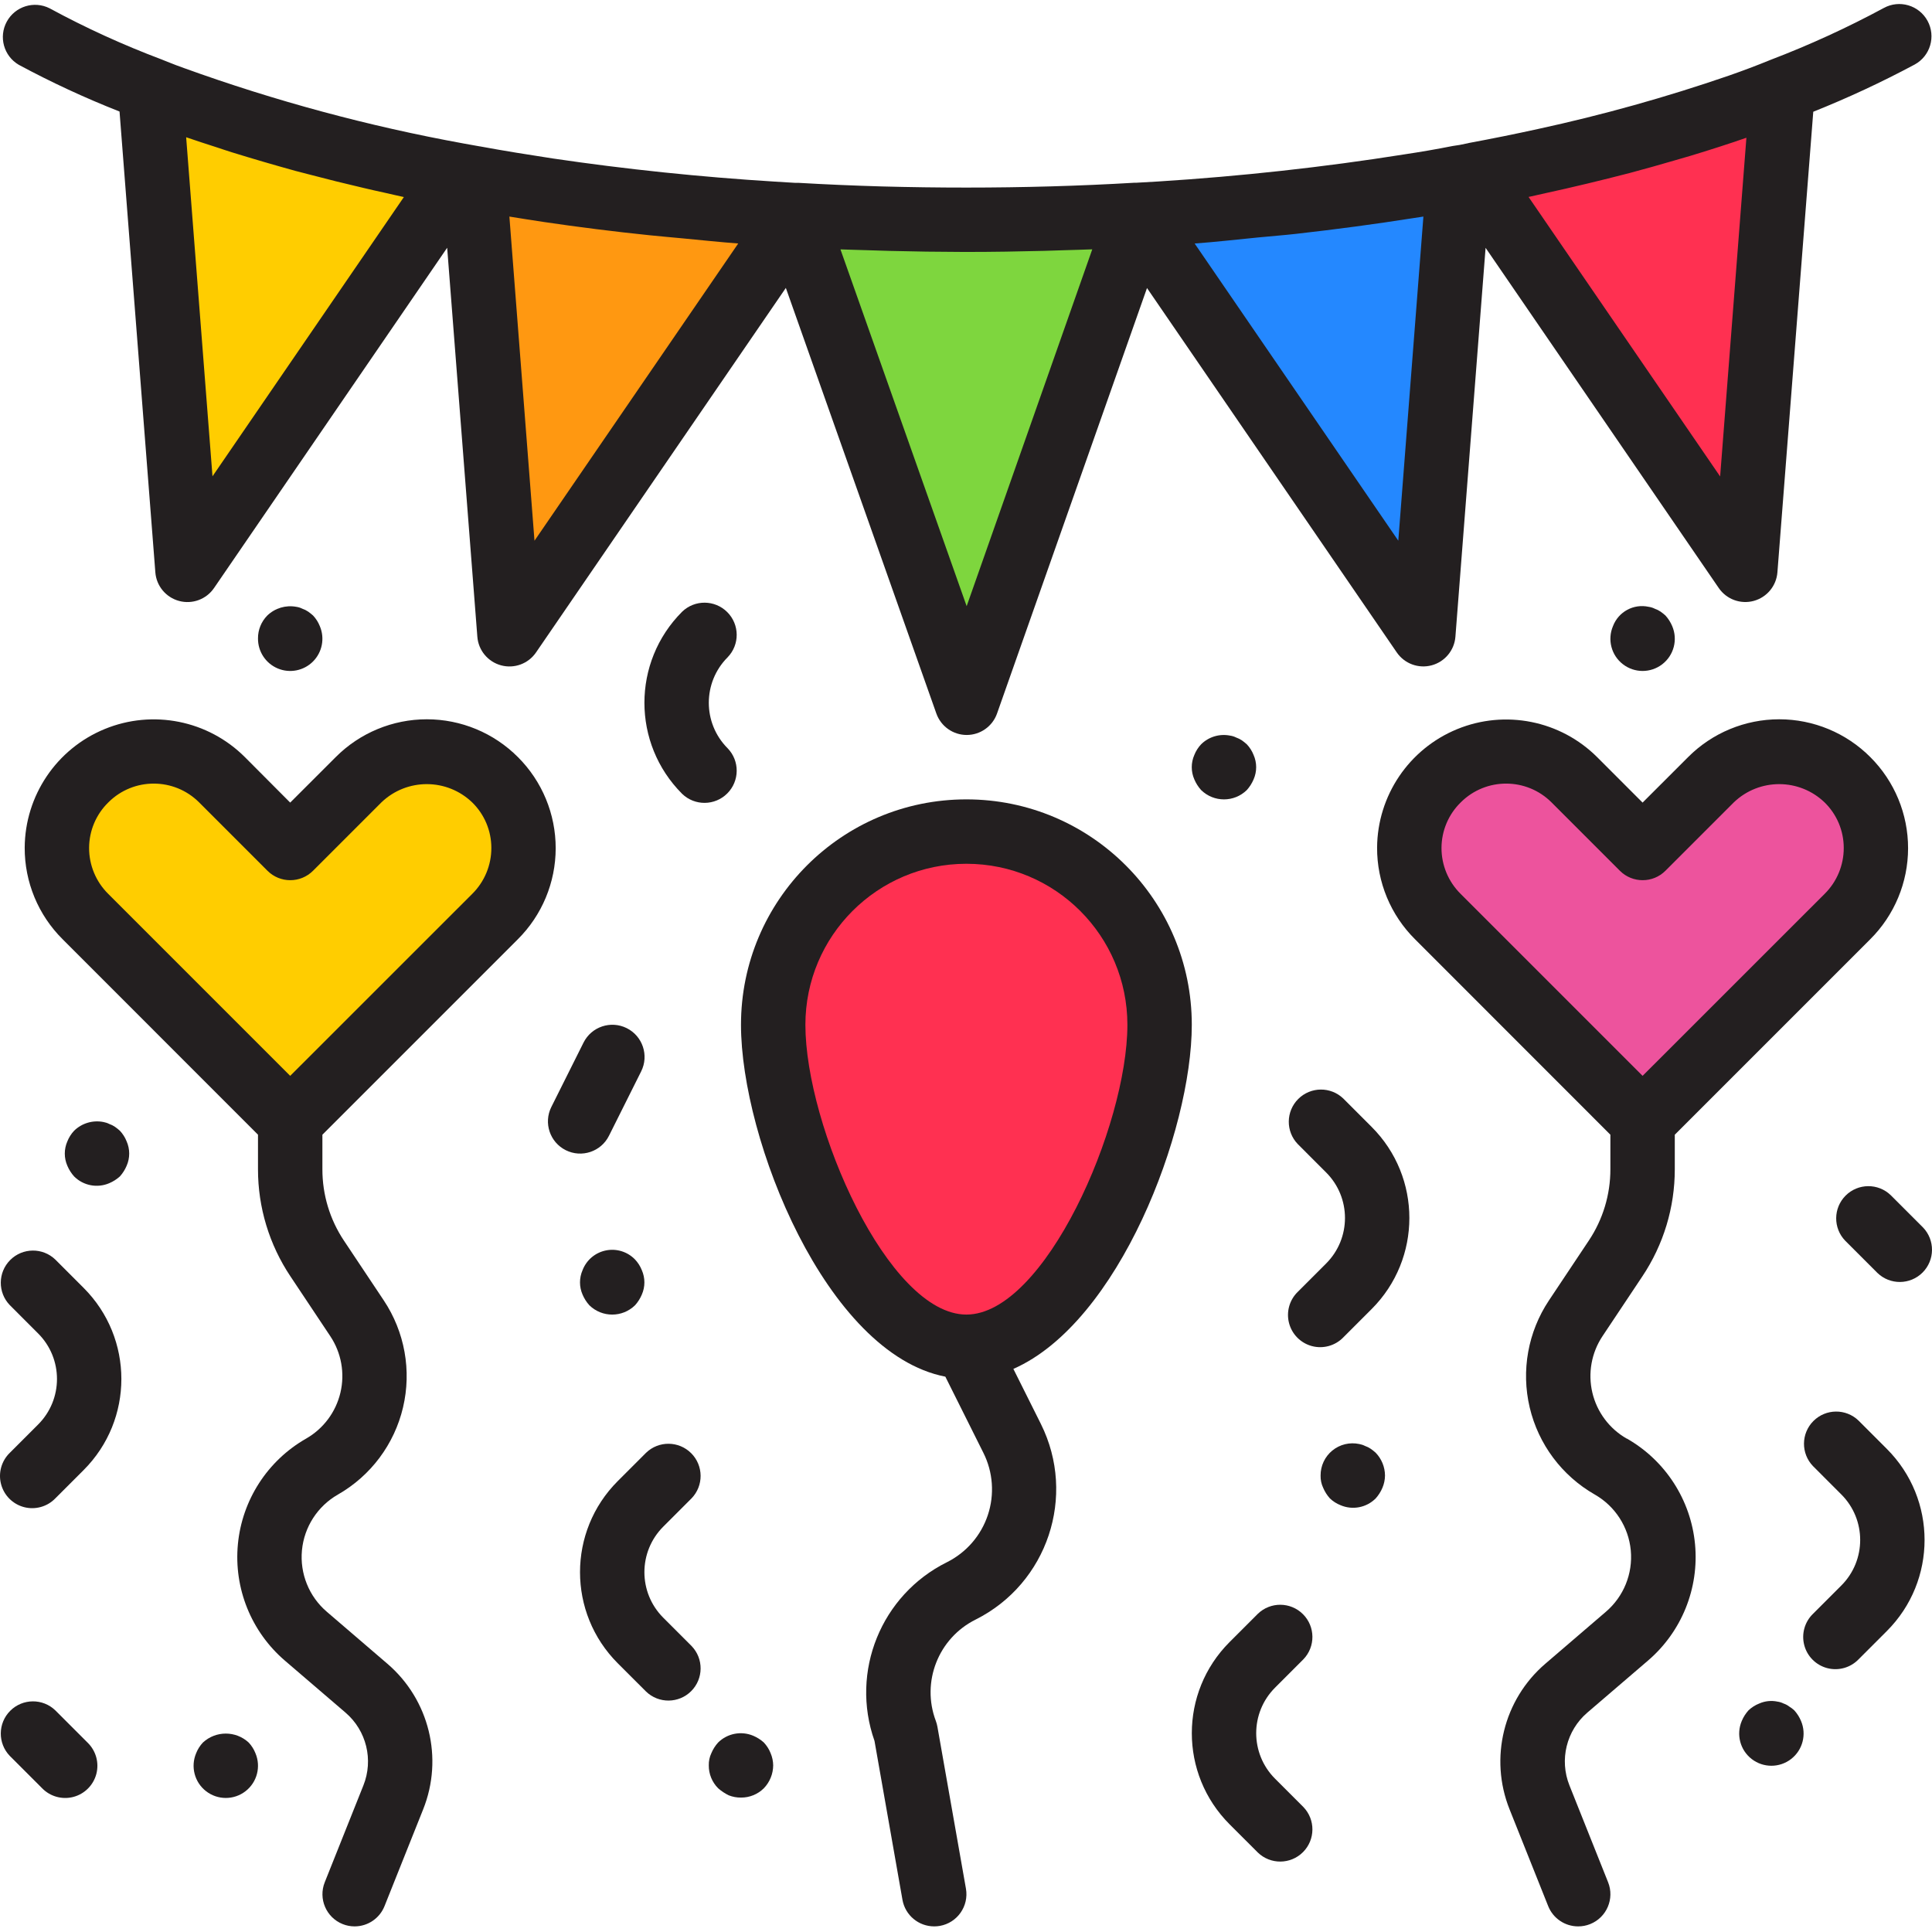 <svg height="480pt" viewBox="0 -1 480 480" width="480pt" xmlns="http://www.w3.org/2000/svg"><path d="m240.098 53.602c-14.398 0-28.398-.398-42.16-1.199l-.398.641 42.641 120.559 42.48-120.559-.402-.641c-13.758.801-27.758 1.199-42.16 1.199zm0 0" fill="#7ed63e"/><path d="m192.098 52.082c-19.438-1.199-38.16-3.199-56-5.84-6.238-.957-12.32-1.918-18.32-3.039l8.801 113.359 70.961-103.52-.242-.641c-1.758-.078-3.438-.238-5.199-.32zm0 0" fill="#ff9811"/><path d="m197.297 52.402.242.641.398-.641zm0 0" fill="#ffcd00"/><path d="m37.297 21.203 9.281 119.359 67.199-98.078c-24.145-4.387-47.879-10.781-70.961-19.121-1.84-.719-3.68-1.359-5.52-2.16zm0 0" fill="#ffcd00"/><path d="m288.098 52.082c-1.758.082-3.438.242-5.199.32l-.238.641 70.957 103.52 8.801-113.438c-4.078.797-8.238 1.52-12.48 2.16-19.598 3.117-40.238 5.438-61.84 6.797zm0 0" fill="#2488ff"/><path d="m282.258 52.402.402.641.238-.641zm0 0" fill="#ffcd00"/><path d="m366.34 42.402 67.277 98.16 9.281-119.277c-3.52 1.438-7.121 2.797-10.801 4.078-21.461 7.324-43.441 13.02-65.758 17.039zm0 0" fill="#ff3051"/><path d="m240.098 205.602c-26.508 0-48 21.492-48 48 0 26.512 21.488 80 48 80 26.512 0 48-53.488 48-80 0-26.508-21.488-48-48-48zm0 0" fill="#ff3051"/><path d="m458.977 192.723c-4.492-4.504-10.594-7.039-16.957-7.039s-12.469 2.535-16.961 7.039l-16.961 16.961-16.961-16.961c-4.492-4.504-10.594-7.039-16.957-7.039-6.367 0-12.469 2.535-16.961 7.039-4.531 4.496-7.078 10.617-7.078 17 0 6.383 2.547 12.504 7.078 17l50.879 50.879 50.879-50.879c4.531-4.496 7.082-10.617 7.082-17 0-6.383-2.551-12.504-7.082-17zm0 0" fill="#ed539d"/><path d="m106.02 185.684c-6.371-.031-12.484 2.504-16.961 7.039l-16.961 16.961-16.961-16.961c-4.492-4.504-10.594-7.039-16.957-7.039-6.367 0-12.469 2.535-16.961 7.039-4.531 4.496-7.078 10.617-7.078 17 0 6.383 2.547 12.504 7.078 17l50.879 50.879 50.879-50.879c4.531-4.496 7.082-10.617 7.082-17 0-6.383-2.551-12.504-7.082-17-4.473-4.535-10.586-7.07-16.957-7.039zm0 0" fill="#ffcd00"/><g fill="#231f20"><path d="m4.66 15.098c8.105 4.363 16.469 8.242 25.039 11.609l8.895 114.473c.254 3.387 2.625 6.246 5.906 7.125 3.281.883 6.762-.406 8.68-3.215l57.918-84.535 7.496 96.625c.254 3.387 2.625 6.246 5.906 7.125 3.281.883 6.762-.406 8.68-3.215l62.062-90.559 37.391 105.734c1.133 3.199 4.152 5.336 7.547 5.336 3.391-.004 6.41-2.145 7.535-5.344l37.254-105.695 62.051 90.527c1.918 2.801 5.395 4.086 8.672 3.207 3.277-.883 5.645-3.734 5.902-7.117l7.496-96.609 57.93 84.52c1.918 2.801 5.395 4.086 8.672 3.207 3.277-.883 5.645-3.734 5.902-7.117l8.906-114.418c8.609-3.441 17.023-7.359 25.199-11.734 3.879-2.117 5.305-6.98 3.188-10.859-2.117-3.879-6.98-5.309-10.859-3.188-9.094 4.906-18.5 9.211-28.152 12.895-3.383 1.387-6.848 2.695-10.402 3.93-15.508 5.34-31.32 9.758-47.352 13.238-5.629 1.238-11.379 2.398-17.238 3.488l-.113.039-.367.074c-1.16.27-2.332.48-3.512.629-4 .801-8 1.48-12.207 2.113-19.809 3.145-40.359 5.402-60.977 6.703l-5.449.312h-.473c-13.488.801-27.574 1.199-41.688 1.199-6.992 0-14.023-.094-21.094-.285-6.969-.203-13.875-.496-20.617-.891h-.848l-4.969-.301c-18.586-1.145-37.199-3.09-55.281-5.762-6.152-.945-12.152-1.902-18.07-3h-.055l-3.922-.703c-23.664-4.305-46.926-10.578-69.543-18.754l-1.922-.703c-1.008-.375-2.008-.801-3.008-1.184l-.633-.258c-9.547-3.59-18.84-7.832-27.805-12.695-3.855-1.953-8.566-.496-10.641 3.297-2.074 3.793-.762 8.547 2.969 10.734zm48.133 102.242-6.543-84.242c2.52.883 5.145 1.707 7.746 2.555 1.191.383 2.352.801 3.559 1.168 5.168 1.598 10.473 3.152 15.918 4.656 1.082.293 2.211.566 3.305.855 4.465 1.18 9 2.305 13.602 3.375 1.703.398 3.422.801 5.16 1.168 1.598.352 3.145.734 4.801 1.082zm80 16-6.238-80.535c2.75.453 5.543.887 8.375 1.32 8.688 1.285 17.504 2.398 26.402 3.316 2.812.305 5.645.516 8.477.801 4.539.426 9.066.914 13.602 1.25zm107.371 16.262-31.355-88.645c2.105.086 4.266.125 6.402.199 1.902.062 3.793.129 5.711.176 6.16.16 12.344.246 18.551.262h.73c6.465 0 12.871-.109 19.199-.27 1.793-.051 3.535-.113 5.312-.168 2.215-.074 4.473-.113 6.656-.211zm187.199-32.23-47.594-69.441c1.129-.23 2.207-.504 3.32-.742 1.969-.426 3.906-.863 5.848-1.305 3.562-.816 7.078-1.66 10.543-2.527 1.801-.457 3.602-.902 5.379-1.367 3.809-1.008 7.527-2.066 11.199-3.137 1.305-.383 2.633-.746 3.918-1.137 4.746-1.441 9.402-2.926 13.914-4.496zm-73.723-64.566-6.238 80.527-50.594-73.832c5.281-.395 10.496-.984 15.738-1.504 3.199-.312 6.398-.555 9.527-.906 9.816-1.109 19.535-2.398 29.062-3.902.832-.121 1.672-.25 2.504-.383zm0 0"/><path d="m296.098 253.602c0-30.926-25.07-56-56-56-30.926 0-56 25.074-56 56 0 28.473 21.137 81.664 50.77 87.426l9.438 18.895c2.418 4.805 2.82 10.375 1.125 15.477-1.695 5.105-5.352 9.32-10.164 11.727-16.355 8.121-24.078 27.172-18 44.391l6.953 39.512c.688 3.809 4.008 6.578 7.879 6.574.469 0 .934-.039 1.395-.117 4.352-.766 7.258-4.914 6.492-9.266l-7.086-40.215c-.09-.488-.219-.969-.391-1.434-3.664-9.695.613-20.586 9.895-25.199 17.855-8.961 25.105-30.676 16.215-48.566l-6.848-13.707c26.215-11.512 44.328-59.094 44.328-85.496zm-56 72c-19.438 0-40-46.824-40-72 0-22.09 17.91-40 40-40 22.094 0 40 17.91 40 40 0 25.176-20.559 72-40 72zm0 0"/><path d="m404.164 356.426c-4.312-2.457-7.406-6.598-8.547-11.426-1.141-4.832-.223-9.918 2.527-14.043l9.891-14.844c5.266-7.879 8.07-17.145 8.062-26.621v-8.578l48.535-48.535c6.027-5.988 9.418-14.129 9.426-22.625.012-8.496-3.363-16.645-9.375-22.648-5.996-6.02-14.145-9.402-22.641-9.402-8.496 0-16.645 3.383-22.641 9.402l-11.305 11.297-11.254-11.262c-9.141-9.137-22.875-11.891-34.832-6.98s-19.793 16.52-19.875 29.441c-.031 8.543 3.363 16.738 9.426 22.754l48.535 48.559v8.578c.008 6.32-1.863 12.496-5.375 17.75l-9.887 14.84c-5.211 7.82-6.945 17.449-4.785 26.594 2.16 9.141 8.016 16.98 16.176 21.641 5.055 2.887 8.387 8.055 8.938 13.848.547 5.797-1.762 11.496-6.188 15.277l-15.039 12.906c-10.398 8.914-13.973 23.457-8.887 36.176l9.598 24.047c1.219 3.047 4.172 5.039 7.449 5.031 1.016.004 2.023-.188 2.969-.566 4.105-1.637 6.105-6.297 4.465-10.398l-9.602-24.059c-2.543-6.355-.758-13.629 4.441-18.086l15.039-12.898c8.387-7.168 12.762-17.973 11.719-28.957-1.039-10.984-7.363-20.777-16.949-26.242zm-46.027-146.766c.012-4.27 1.742-8.352 4.801-11.328 6.242-6.219 16.344-6.195 22.562.047l16.957 16.961c3.125 3.121 8.188 3.121 11.312 0l17.008-17.008c6.324-6.051 16.301-6.02 22.586.07 3.016 2.969 4.711 7.023 4.711 11.258.012 4.281-1.695 8.391-4.734 11.406l-45.242 45.227-45.223-45.227c-3.043-3.016-4.75-7.125-4.738-11.406zm0 0"/><path d="m128.633 232.379c6.027-5.988 9.418-14.129 9.426-22.625.012-8.496-3.363-16.645-9.375-22.648-5.996-6.02-14.145-9.402-22.641-9.402-8.496 0-16.645 3.383-22.641 9.402l-11.305 11.297-11.254-11.297c-9.145-9.141-22.887-11.891-34.848-6.973-11.957 4.918-19.789 16.539-19.859 29.469-.031 8.543 3.363 16.738 9.426 22.754l48.535 48.559v8.578c-.008 9.477 2.797 18.742 8.066 26.621l9.887 14.844c2.754 4.125 3.668 9.211 2.527 14.043-1.141 4.828-4.234 8.969-8.543 11.426-9.57 5.469-15.887 15.25-16.93 26.223-1.043 10.973 3.32 21.766 11.688 28.938l15.059 12.914c5.195 4.461 6.977 11.73 4.43 18.086l-9.598 24.051c-1.641 4.102.355 8.762 4.461 10.398.941.375 1.941.57 2.953.566 3.273.004 6.219-1.992 7.434-5.031l9.598-24.039c5.09-12.715 1.52-27.262-8.879-36.176l-15.055-12.922c-4.422-3.781-6.723-9.48-6.176-15.273.551-5.793 3.883-10.957 8.934-13.844 8.16-4.66 14.016-12.5 16.176-21.641 2.16-9.145.43-18.773-4.781-26.594l-9.891-14.84c-3.508-5.254-5.371-11.434-5.359-17.75v-8.578zm-106.496-22.719c.012-4.27 1.742-8.352 4.801-11.328 6.242-6.219 16.344-6.195 22.562.047l16.957 16.961c3.125 3.121 8.188 3.121 11.312 0l17.008-17.008c6.324-6.051 16.301-6.02 22.586.07 3.016 2.969 4.711 7.023 4.711 11.258.012 4.281-1.695 8.391-4.734 11.406l-45.242 45.227-45.223-45.227c-3.043-3.016-4.75-7.125-4.738-11.406zm0 0"/><path d="m333.754 271.945c-3.137-3.031-8.129-2.988-11.215.098-3.086 3.086-3.129 8.078-.098 11.215l7.031 7.035c6.246 6.246 6.246 16.375 0 22.621l-7.031 7.031c-2.078 2.012-2.914 4.984-2.18 7.781.73 2.797 2.914 4.98 5.711 5.715 2.797.73 5.773-.102 7.781-2.184l7.031-7.031c12.492-12.496 12.492-32.75 0-45.246zm0 0"/><path d="m461.754 351.945c-3.137-3.031-8.129-2.988-11.215.098-3.086 3.086-3.129 8.078-.098 11.215l7.031 7.035c6.246 6.246 6.246 16.375 0 22.621l-7.031 7.031c-2.078 2.012-2.914 4.984-2.18 7.781.73 2.797 2.914 4.98 5.711 5.715 2.797.73 5.773-.102 7.781-2.184l7.031-7.031c12.492-12.496 12.492-32.75 0-45.246zm0 0"/><path d="m323.816 411.258c3.035-3.137 2.992-8.129-.094-11.215-3.086-3.086-8.078-3.129-11.215-.098l-7.035 7.035c-12.492 12.496-12.492 32.75 0 45.246l7.035 7.031c3.137 3.031 8.129 2.988 11.215-.098 3.086-3.086 3.129-8.074.094-11.215l-7.031-7.031c-6.246-6.246-6.246-16.375 0-22.621zm0 0"/><path d="m171.816 371.258c3.035-3.137 2.992-8.129-.094-11.215-3.086-3.086-8.078-3.129-11.215-.098l-7.035 7.035c-12.492 12.496-12.492 32.75 0 45.246l7.035 7.031c3.137 3.031 8.129 2.988 11.215-.098 3.086-3.086 3.129-8.074.094-11.215l-7.031-7.031c-6.246-6.246-6.246-16.375 0-22.621zm0 0"/><path d="m180.785 184.914c-6.246-6.246-6.246-16.375 0-22.621 3.031-3.141 2.988-8.129-.098-11.215s-8.074-3.129-11.215-.098c-12.492 12.496-12.492 32.75 0 45.246 3.141 3.031 8.129 2.988 11.215-.098 3.086-3.086 3.129-8.074.098-11.215zm0 0"/><path d="m13.754 311.945c-3.137-3.031-8.129-2.988-11.215.098-3.086 3.086-3.129 8.078-.098 11.215l7.031 7.035c6.246 6.246 6.246 16.375 0 22.621l-7.031 7.031c-2.078 2.012-2.914 4.984-2.18 7.781.73 2.797 2.914 4.98 5.711 5.715 2.797.73 5.773-.102 7.781-2.184l7.031-7.031c12.492-12.496 12.492-32.75 0-45.246zm0 0"/><path d="m151.297 281.18 8-16c1.977-3.953.371-8.762-3.582-10.738-3.953-1.973-8.762-.367-10.738 3.586l-8 16c-1.973 3.953-.367 8.762 3.586 10.734 3.953 1.977 8.762.371 10.734-3.582zm0 0"/><path d="m469.754 295.945c-3.137-3.031-8.129-2.988-11.215.098-3.086 3.086-3.129 8.078-.098 11.215l8 8c3.141 3.031 8.129 2.988 11.215-.098 3.086-3.086 3.129-8.074.098-11.215zm0 0"/><path d="m157.777 311.922c-1.871-1.938-4.602-2.789-7.242-2.254-2.645.535-4.828 2.379-5.797 4.895-.852 1.938-.852 4.145 0 6.082.406.965.977 1.859 1.68 2.641 3.156 3.094 8.207 3.094 11.359 0 .707-.781 1.273-1.676 1.68-2.641.855-1.938.855-4.145 0-6.082-.387-.977-.957-1.875-1.68-2.641zm0 0"/><path d="m340.578 358.965c-.445-.305-.93-.547-1.441-.723-.453-.23-.938-.391-1.438-.48-2.359-.5-4.816.094-6.684 1.617-1.863 1.523-2.938 3.816-2.918 6.223-.027 1.051.191 2.094.641 3.043.406.965.977 1.859 1.68 2.641.766.723 1.66 1.293 2.641 1.68 2.977 1.273 6.43.609 8.719-1.68.707-.781 1.273-1.676 1.68-2.641.41-.965.629-1.996.641-3.043-.012-2.121-.844-4.156-2.32-5.68-.379-.34-.781-.66-1.199-.957zm0 0"/><path d="m308.578 182.965c-.445-.305-.93-.547-1.441-.723-.477-.242-.992-.406-1.527-.48-2.609-.52-5.309.289-7.199 2.16-.723.766-1.293 1.664-1.68 2.641-.855 1.938-.855 4.145 0 6.082.406.965.977 1.859 1.68 2.641 3.156 3.094 8.207 3.094 11.359 0 .703-.781 1.273-1.676 1.68-2.641.855-1.938.855-4.145 0-6.082-.387-.977-.957-1.875-1.68-2.641-.379-.34-.777-.66-1.191-.957zm0 0"/><path d="m412.578 150.965c-.445-.305-.93-.547-1.441-.723-.477-.242-.992-.406-1.527-.48-3.738-.82-7.512 1.223-8.871 4.801-1.426 3.352-.414 7.242 2.469 9.465 2.883 2.227 6.902 2.227 9.781 0 2.883-2.223 3.898-6.113 2.469-9.465-.406-.969-.973-1.859-1.68-2.641-.379-.34-.781-.66-1.199-.957zm0 0"/><path d="m445.777 423.922c-.391-.359-.82-.684-1.277-.957-.41-.316-.871-.562-1.363-.723-.477-.242-.992-.406-1.527-.48-1.527-.324-3.121-.156-4.551.48-.98.387-1.875.957-2.641 1.68-.707.781-1.273 1.672-1.68 2.641-1.426 3.352-.414 7.242 2.469 9.465 2.883 2.227 6.902 2.227 9.781 0 2.883-2.223 3.898-6.113 2.469-9.465-.406-.969-.973-1.859-1.68-2.641zm0 0"/><path d="m189.777 431.922c-.777-.703-1.672-1.27-2.641-1.68-2.977-1.25-6.418-.59-8.719 1.68-.707.781-1.273 1.672-1.68 2.641-.449.949-.668 1.992-.641 3.039-.02 2.129.816 4.176 2.32 5.684.797.703 1.684 1.293 2.641 1.758.969.383 2 .574 3.039.559 2.129.02 4.176-.816 5.68-2.316 1.473-1.527 2.305-3.562 2.32-5.684-.012-1.043-.23-2.078-.641-3.039-.387-.977-.957-1.875-1.68-2.641zm0 0"/><path d="m61.777 431.922c-3.207-2.957-8.152-2.957-11.359 0-.723.766-1.293 1.664-1.68 2.641-1.426 3.352-.414 7.242 2.469 9.465 2.883 2.227 6.902 2.227 9.781 0 2.883-2.223 3.898-6.113 2.469-9.465-.387-.977-.957-1.875-1.68-2.641zm0 0"/><path d="m29.777 279.922c-.379-.34-.781-.66-1.199-.957-.445-.305-.93-.547-1.441-.723-.453-.23-.938-.391-1.438-.48-2.637-.523-5.359.285-7.281 2.16-.723.766-1.293 1.664-1.68 2.641-.855 1.938-.855 4.145 0 6.082.406.965.977 1.859 1.68 2.641 2.289 2.289 5.742 2.953 8.719 1.68.969-.41 1.863-.977 2.641-1.68.707-.781 1.273-1.676 1.68-2.641.855-1.938.855-4.145 0-6.082-.387-.977-.957-1.875-1.68-2.641zm0 0"/><path d="m76.578 150.965c-.445-.305-.93-.547-1.441-.723-.477-.242-.992-.406-1.527-.48-2.605-.484-5.289.32-7.199 2.16-1.496 1.512-2.328 3.555-2.312 5.68-.039 3.258 1.902 6.211 4.906 7.473 3 1.262 6.469.574 8.766-1.734s2.965-5.781 1.688-8.777c-.387-.977-.957-1.875-1.68-2.641-.379-.34-.781-.66-1.199-.957zm0 0"/><path d="m13.754 423.945c-3.137-3.031-8.129-2.988-11.215.098-3.086 3.086-3.129 8.078-.098 11.215l8 8c2.008 2.082 4.984 2.914 7.781 2.184 2.797-.734 4.98-2.918 5.715-5.715.73-2.797-.105-5.77-2.184-7.781zm0 0"/></g></svg>
